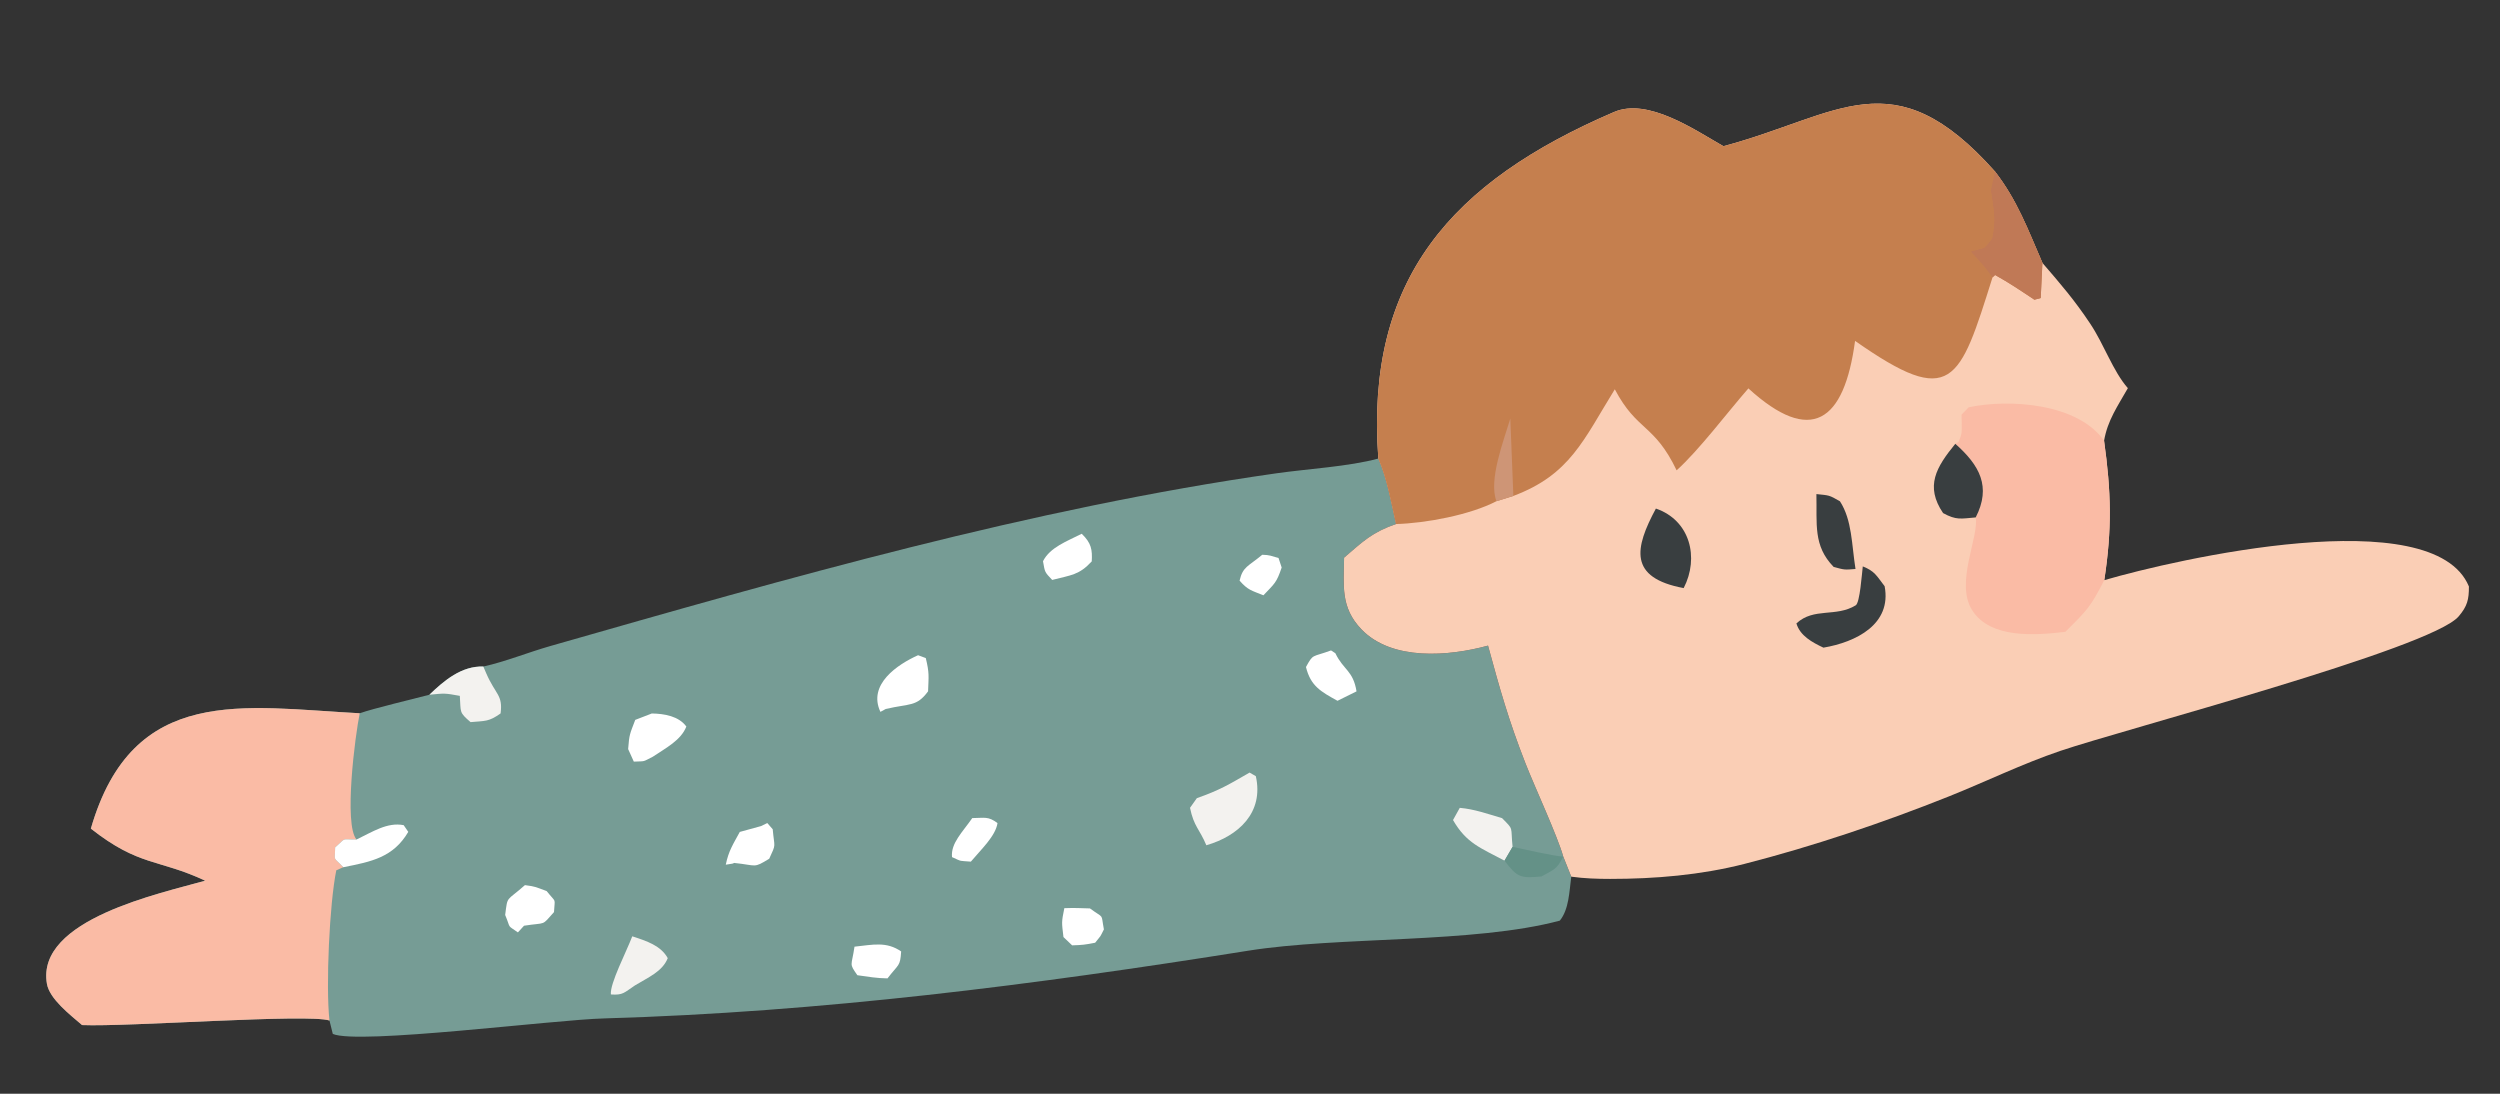 <?xml version="1.0" encoding="utf-8"?>
<!-- Generator: Adobe Illustrator 16.0.0, SVG Export Plug-In . SVG Version: 6.00 Build 0)  -->
<!DOCTYPE svg PUBLIC "-//W3C//DTD SVG 1.1//EN" "http://www.w3.org/Graphics/SVG/1.1/DTD/svg11.dtd">
<svg version="1.1" id="圖層_1" xmlns="http://www.w3.org/2000/svg" xmlns:xlink="http://www.w3.org/1999/xlink" x="0px" y="0px"
	 width="160px" height="70px" viewBox="0 0 160 70" enable-background="new 0 0 160 70" xml:space="preserve">
<rect x="0" y="0" width="160" height="70" fill="#333333" stroke="none"/>
<path fill="#769C95" d="M88.211,29.347c0.562,1.305,0.819,2.792,1.13,4.192c-1.545,0.545-2.071,1.083-3.321,2.154
	c-0.018,1.784-0.243,3.168,1.1,4.575c1.956,2.05,5.616,1.736,8.113,1.053c0.768,2.828,1.324,4.792,2.4,7.545
	c0.568,1.452,2.065,4.691,2.413,5.954l0.514,1.289c-0.128,0.972-0.146,2.084-0.73,2.811c-5.479,1.469-14.157,1.002-19.93,1.923
	c-13.682,2.183-27.335,3.932-41.208,4.335c-3.205,0.077-15.767,1.701-17.393,0.993l-0.213-0.858
	c-1.358-0.448-12.937,0.417-15.833,0.292c-0.754-0.651-2.08-1.662-2.25-2.639c-0.72-4.137,7.331-5.799,10.127-6.602
	c-2.989-1.401-4.221-0.895-7.315-3.332c2.688-9.296,9.803-7.768,17.209-7.383c0.875-0.312,3.453-0.92,4.458-1.186
	c0.95-0.918,2.065-1.852,3.453-1.805c1.411-0.314,2.863-0.905,4.272-1.308c15.229-4.354,30.753-8.814,46.452-11.054
	C83.715,30.001,86.307,29.864,88.211,29.347z"/>
<path fill="#FABBA5" d="M5.814,53.032c2.688-9.296,9.803-7.768,17.209-7.383c-0.288,1.374-1.036,7.123-0.204,8.081
	c-1.041,0.009-0.604-0.164-1.368,0.502c-0.016,0.958-0.167,0.541,0.521,1.27l-0.449,0.197c-0.433,2.11-0.681,7.41-0.437,9.614
	c-1.358-0.448-12.937,0.417-15.833,0.292c-0.754-0.651-2.08-1.662-2.25-2.639c-0.72-4.137,7.331-5.799,10.127-6.602
	C10.14,54.963,8.908,55.47,5.814,53.032z"/>
<path fill="#F3F2EF" d="M27.48,44.463c0.95-0.918,2.065-1.852,3.453-1.805l0.184,0.43c0.609,1.397,1.075,1.376,0.921,2.571
	c-0.768,0.544-0.979,0.47-1.922,0.557c-0.75-0.648-0.612-0.599-0.688-1.681C28.454,44.357,28.471,44.367,27.48,44.463z"/>
<path fill="#F3F2EF" d="M96.288,55.082c-1.54-0.821-2.438-1.114-3.295-2.599l0.432-0.781c0.935,0.08,1.795,0.393,2.706,0.658
	c0.776,0.79,0.537,0.479,0.674,1.839L96.288,55.082z"/>
<path fill="#FFFFFF" d="M22.819,53.729c1.01-0.485,1.97-1.126,3.017-0.918l0.294,0.429c-0.962,1.636-2.354,1.907-4.159,2.262
	c-0.688-0.729-0.536-0.313-0.521-1.27C22.215,53.565,21.778,53.739,22.819,53.729z"/>
<path fill="#649187" d="M96.804,54.199c0.649,0.134,2.699,0.607,3.242,0.621c-0.409,0.831-0.58,0.819-1.391,1.273
	c-1.35,0.125-1.549,0.068-2.367-1.012L96.804,54.199z"/>
<path fill="#F3F2EF" d="M79.972,49.445l0.401,0.229c0.521,2.322-1.093,3.822-3.167,4.423c-0.433-1.04-0.799-1.191-1.045-2.397
	l0.438-0.618C78.054,50.572,78.655,50.207,79.972,49.445z"/>
<path fill="#FFFFFF" d="M58.756,41.934l0.494,0.182c0.236,0.975,0.181,1.145,0.147,2.13c-0.741,1-1.152,0.764-2.711,1.129
	l-0.339,0.185C55.518,43.8,57.454,42.517,58.756,41.934z"/>
<path fill="#FFFFFF" d="M41.716,45.663c0.816,0.013,1.72,0.172,2.21,0.834c-0.34,0.881-1.315,1.373-2.14,1.93
	c-0.699,0.349-0.426,0.282-1.222,0.317l-0.363-0.803c0.073-0.958,0.108-0.958,0.455-1.869L41.716,45.663z"/>
<path fill="#F3F2EF" d="M40.465,59.924c0.931,0.303,1.831,0.597,2.271,1.398c-0.343,0.861-1.252,1.228-2.101,1.746
	c-0.694,0.459-0.749,0.633-1.539,0.577C39.026,62.942,40.083,60.933,40.465,59.924z"/>
<path fill="#FFFFFF" d="M33.596,56.648c0.727,0.094,0.682,0.125,1.389,0.38c0.646,0.814,0.52,0.373,0.471,1.346
	c-0.827,0.923-0.444,0.641-1.918,0.872l-0.392,0.427c-0.731-0.514-0.427-0.186-0.815-1.115
	C32.496,57.285,32.374,57.73,33.596,56.648z"/>
<path fill="#FFFFFF" d="M48.705,52.87l0.402-0.195l0.347,0.397c0.107,1.229,0.24,0.88-0.224,1.888
	c-1.037,0.629-0.748,0.421-2.25,0.267c-0.113,0.063,0.001,0.024-0.53,0.113c0.179-0.887,0.472-1.312,0.897-2.097L48.705,52.87z"/>
<path fill="#FFFFFF" d="M85.187,41.627l0.276,0.18c0.517,1.082,1.138,1.099,1.355,2.441L85.6,44.851
	c-1.055-0.584-1.72-0.939-2.018-2.162C84.063,41.811,83.952,42.082,85.187,41.627z"/>
<path fill="#FFFFFF" d="M69.23,34.161c0.621,0.597,0.683,1.024,0.642,1.768c-0.81,0.877-1.311,0.871-2.532,1.187
	c-0.496-0.525-0.462-0.484-0.588-1.198C67.203,35.023,68.289,34.641,69.23,34.161z"/>
<path fill="#FFFFFF" d="M54.688,60.587c1.195-0.128,2.048-0.342,2.986,0.305c-0.063,0.978-0.151,0.781-0.875,1.725
	c-0.69-0.011-1.25-0.106-1.927-0.203C54.321,61.627,54.501,61.867,54.688,60.587z"/>
<path fill="#FFFFFF" d="M68.117,58.123c0.637-0.022,1.004-0.006,1.641,0.016c0.948,0.701,0.684,0.253,0.892,1.343
	c-0.296,0.576-0.115,0.288-0.56,0.853c-0.653,0.127-0.81,0.147-1.474,0.167l-0.555-0.531C67.951,59.019,67.928,59.05,68.117,58.123z
	"/>
<path fill="#FFFFFF" d="M62.225,52.358c0.797-0.008,1.012-0.13,1.615,0.319c-0.119,0.833-1.071,1.707-1.705,2.468
	c-0.773-0.067-0.523,0.021-1.206-0.29C60.841,53.968,61.596,53.266,62.225,52.358z"/>
<path fill="#FFFFFF" d="M80.784,35.505c0.493,0.012,0.557,0.073,1.042,0.207l0.201,0.609c-0.335,1-0.458,1.024-1.168,1.778
	c-0.768-0.313-0.978-0.317-1.526-0.937C79.539,36.258,79.881,36.26,80.784,35.505z"/>
<path fill="#FACEB5" d="M110.298,9.357c7.43-1.981,10.853-5.713,17.381,1.619c1.431,1.856,2.104,3.702,3.035,5.848
	c1.188,1.379,2.048,2.373,3.056,3.885c0.905,1.357,1.448,3.027,2.413,4.134c-0.659,1.162-1.3,2.062-1.522,3.365
	c0.453,3.246,0.517,5.646,0.012,8.923c4.543-1.332,21.058-5.114,23.337,0.403c0.005,0.835-0.103,1.266-0.658,1.917
	c-1.767,2.066-21.374,7.209-25.498,8.608c-2.43,0.825-4.744,1.959-7.124,2.911c-4.192,1.675-8.708,3.2-13.083,4.319
	c-2.79,0.714-5.724,0.962-8.6,0.961c-0.833,0-1.66-0.029-2.486-0.143l-0.514-1.289c-0.348-1.263-1.845-4.502-2.413-5.954
	c-1.076-2.753-1.632-4.717-2.4-7.545c-2.497,0.683-6.157,0.998-8.113-1.053c-1.342-1.407-1.117-2.791-1.1-4.575
	c1.25-1.071,1.775-1.609,3.321-2.154c-0.311-1.399-0.569-2.887-1.13-4.192C87.367,17.82,92.917,11.634,103.297,7.17
	C105.459,6.24,108.44,8.298,110.298,9.357z"/>
<path fill="#C57F4E" d="M110.298,9.357c7.43-1.981,10.853-5.713,17.381,1.619c1.431,1.856,2.104,3.702,3.035,5.848l-0.108,2.249
	l-0.405,0.109c-0.862-0.574-1.61-1.083-2.517-1.584l-0.163,0.155c-2.117,6.729-2.587,8.42-8.797,4.063
	c-0.697,5.217-2.836,6.681-6.827,3.041c-1.388,1.589-3.149,3.943-4.593,5.244c-1.44-2.997-2.535-2.487-3.956-5.187
	c-2.009,3.248-2.857,5.461-6.493,6.826l-1.082,0.337c-1.677,0.876-4.523,1.411-6.432,1.462c-0.311-1.399-0.569-2.887-1.13-4.192
	C87.367,17.82,92.917,11.634,103.297,7.17C105.459,6.24,108.44,8.298,110.298,9.357z"/>
<path fill="#C07956" d="M127.679,10.976c1.431,1.856,2.104,3.702,3.035,5.848l-0.108,2.249l-0.405,0.109
	c-0.862-0.574-1.61-1.083-2.517-1.584l-0.163,0.155c-0.519-0.727-0.795-1.012-1.395-1.658c1.114-0.334,0.702-0.024,1.368-0.833
	c0.259-1.272,0.105-1.745-0.078-3.064L127.679,10.976z"/>
<path fill="#C57F4E" d="M126.125,16.096c-0.771-1.009-1.784-3.495-1.257-4.731c1.001-0.256,1.404,0.24,2.547,0.834
	c0.184,1.319,0.337,1.792,0.078,3.064C126.827,16.072,127.24,15.762,126.125,16.096z"/>
<path fill="#CE9576" d="M96.66,26.79l0.195,4.95l-1.082,0.337C95.254,30.737,96.229,28.219,96.66,26.79z"/>
<path fill="#FABBA5" d="M125.14,28.403l0.208-0.126c0.231-0.515,0.207-0.634,0.202-1.188l-0.011-0.552l0.456-0.471
	c2.632-0.558,7-0.244,8.666,2.142c0.453,3.246,0.517,5.646,0.012,8.923c-0.885,1.721-1.083,1.908-2.492,3.306
	c-1.79,0.208-4.804,0.5-5.981-1.413c-1.075-1.747,0.46-4.656,0.248-5.909C127.458,31.14,126.688,29.776,125.14,28.403z"/>
<path fill="#393E40" d="M125.14,28.403c1.549,1.373,2.318,2.736,1.306,4.712c-0.961,0.081-1.238,0.188-2.088-0.277
	C123.189,31.112,123.917,29.902,125.14,28.403z"/>
<path fill="#393E40" d="M119.218,36.249c0.781,0.315,0.877,0.594,1.399,1.271c0.462,2.441-1.839,3.576-3.917,3.93
	c-0.721-0.34-1.498-0.76-1.73-1.553c1.126-1.037,2.525-0.376,3.798-1.158C119.033,38.576,119.16,36.726,119.218,36.249z"/>
<path fill="#393E40" d="M105.977,32.548c2.18,0.744,2.792,3.128,1.778,5.09C104.215,36.975,104.61,35.09,105.977,32.548z"/>
<path fill="#393E40" d="M116.25,31.621c0.831,0.088,0.793,0.05,1.508,0.463c0.779,1.209,0.744,2.754,0.994,4.331
	c-0.729,0.059-0.689,0.059-1.397-0.131C116.033,34.926,116.294,33.548,116.25,31.621z"/>
<g>
</g>
<g>
</g>
<g>
</g>
<g>
</g>
<g>
</g>
<g>
</g>
<g>
</g>
<g>
</g>
<g>
</g>
<g>
</g>
<g>
</g>
<g>
</g>
<g>
</g>
<g>
</g>
<g>
</g>
</svg>
